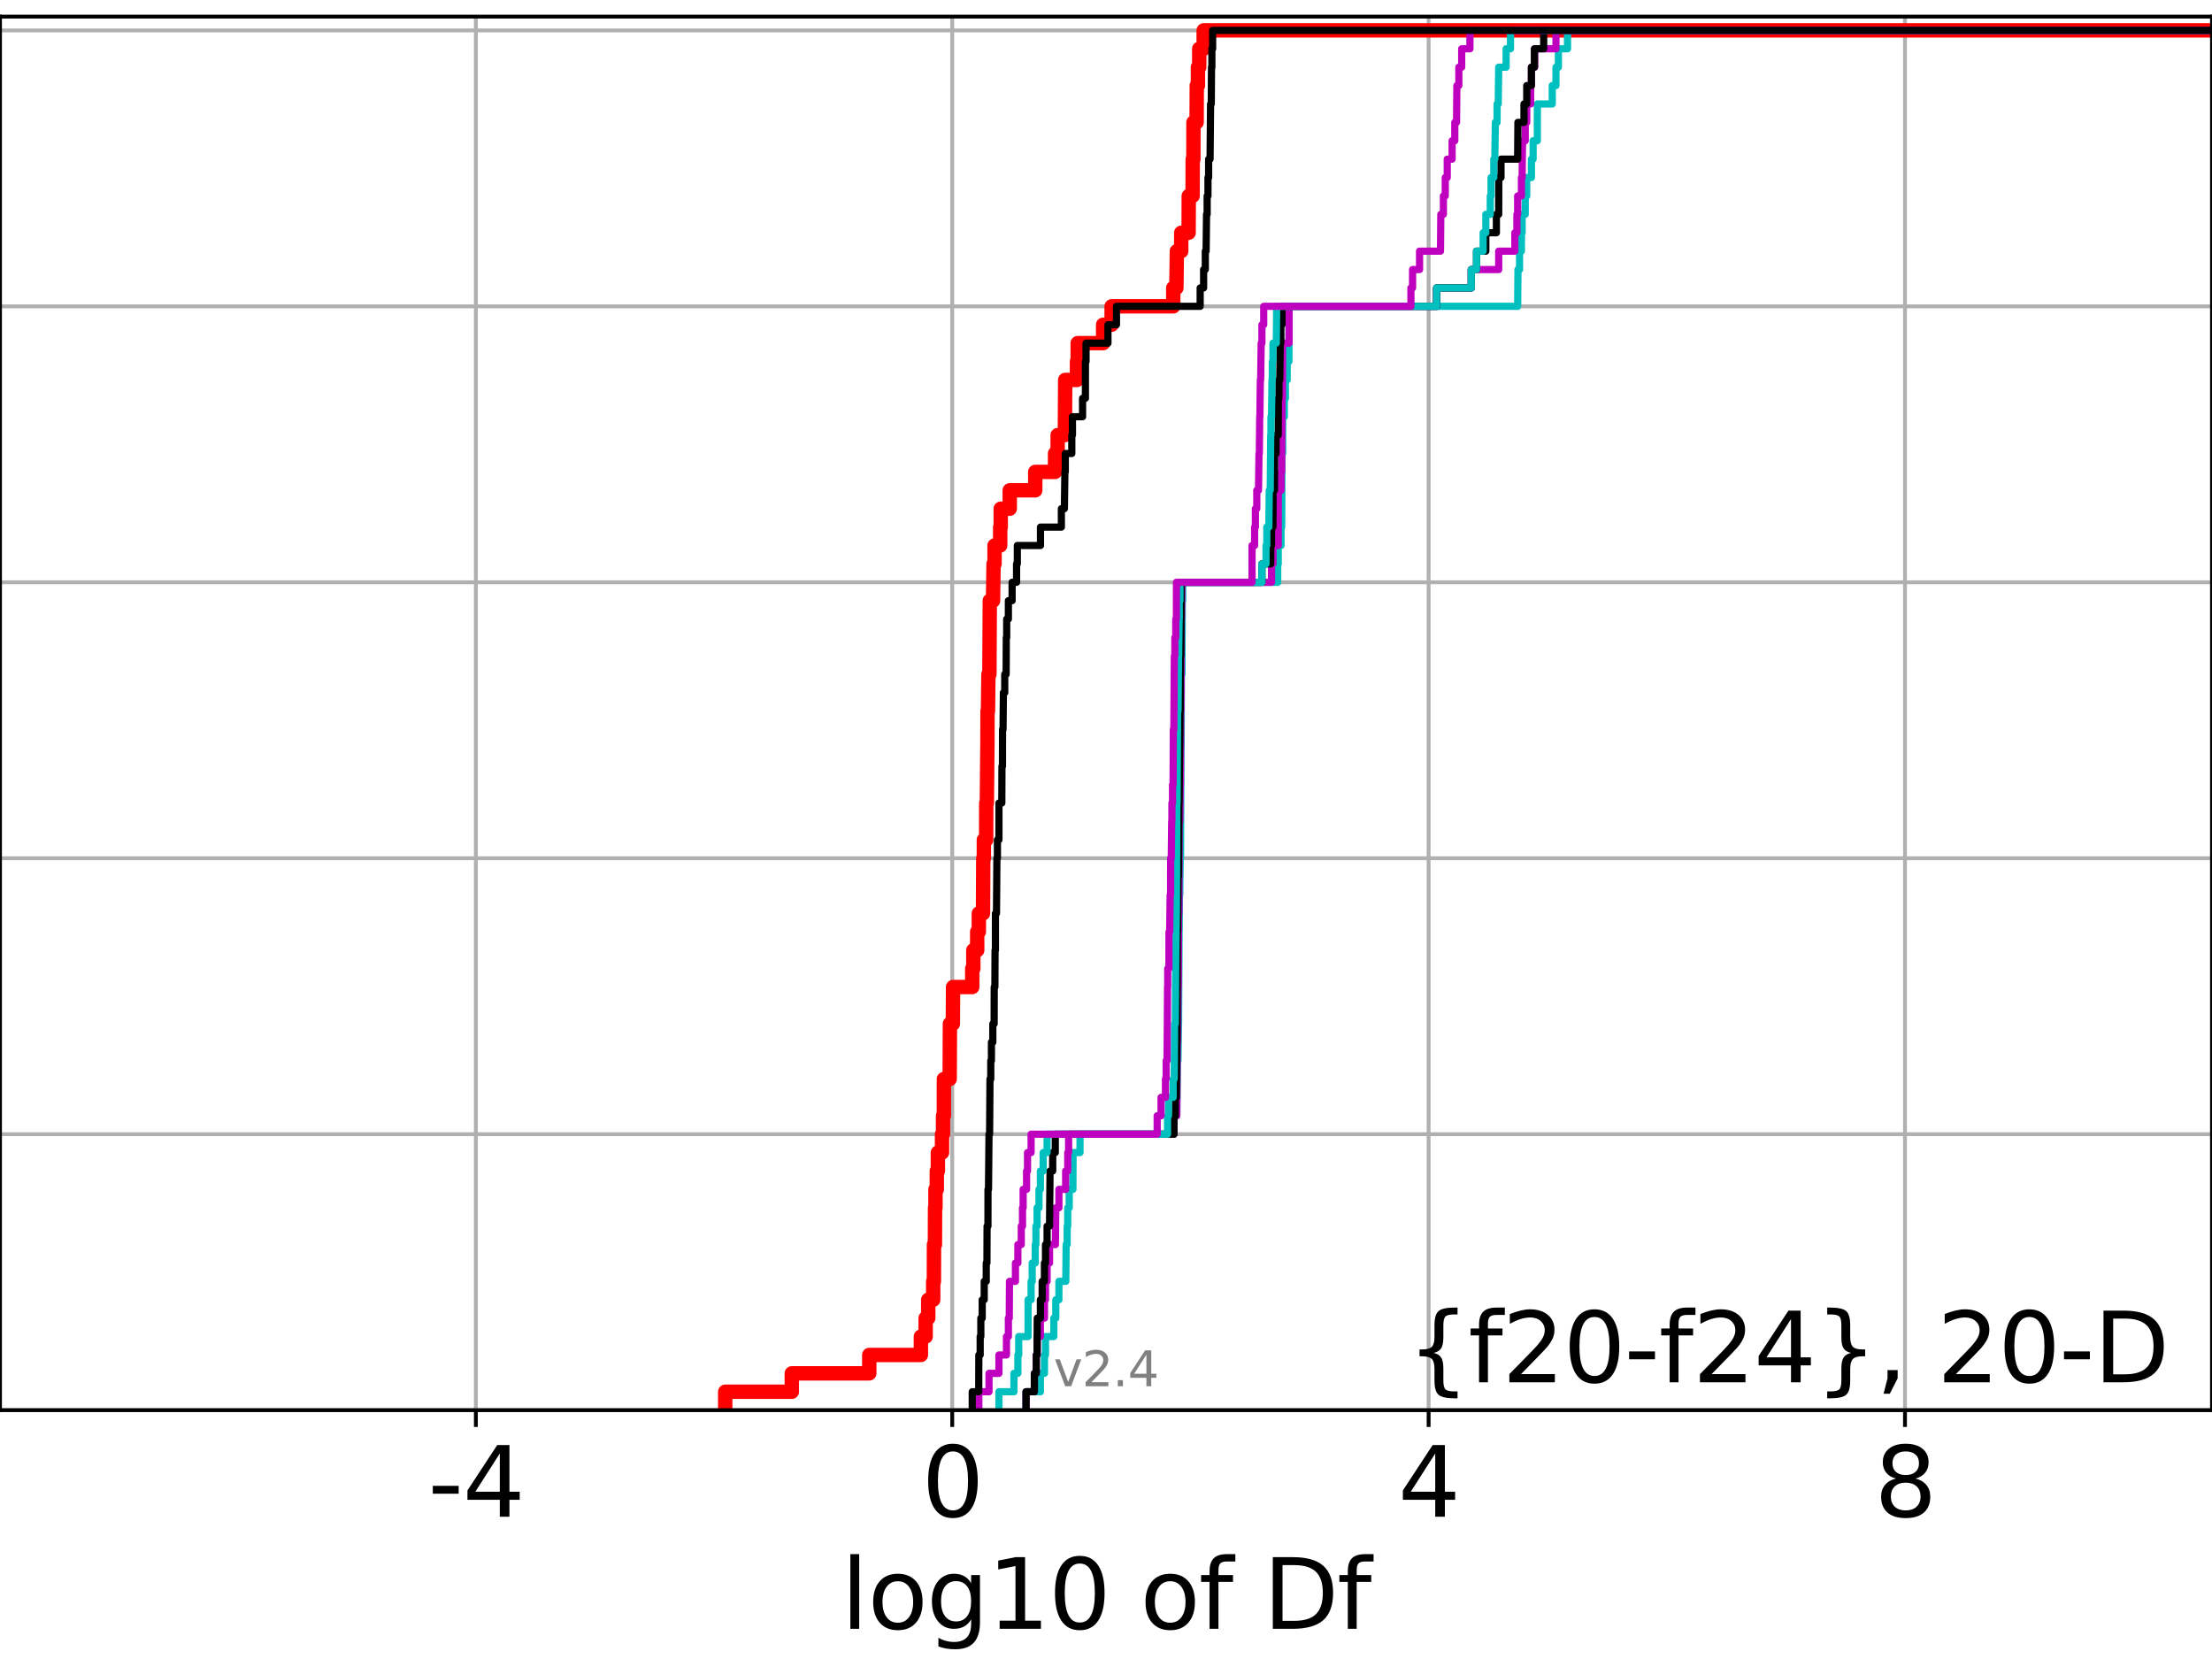 <?xml version="1.0" encoding="utf-8" standalone="no"?>
<!DOCTYPE svg PUBLIC "-//W3C//DTD SVG 1.1//EN"
  "http://www.w3.org/Graphics/SVG/1.1/DTD/svg11.dtd">
<svg height="345.6pt" version="1.1" viewBox="0 0 460.8 345.6" width="460.8pt" xmlns="http://www.w3.org/2000/svg" xmlns:xlink="http://www.w3.org/1999/xlink">
 <defs>
  <style type="text/css">*{stroke-linecap:butt;stroke-linejoin:round;}</style>
 </defs>
 <g id="figure_1">
  <g id="patch_1">
   <path d="M 0 345.6 
L 460.8 345.6 
L 460.8 0 
L 0 0 
z
" style="fill:#ffffff;"/>
  </g>
  <g id="axes_1">
   <g id="patch_2">
    <path d="M 0 293.76 
L 460.8 293.76 
L 460.8 3.456 
L 0 3.456 
z
" style="fill:#ffffff;"/>
   </g>
   <g id="matplotlib.axis_1">
    <g id="xtick_1">
     <g id="line2d_1">
      <path clip-path="url(#ped250168dc)" d="M 99.131 293.76 
L 99.131 3.456 
" style="fill:none;stroke:#b0b0b0;stroke-linecap:square;stroke-width:0.8;"/>
     </g>
     <g id="line2d_2">
      <defs>
       <path d="M 0 0 
L 0 3.5 
" id="m6b482fe10e" style="stroke:#000000;stroke-width:0.8;"/>
      </defs>
      <g>
       <use style="stroke:#000000;stroke-width:0.8;" x="99.131" xlink:href="#m6b482fe10e" y="293.76"/>
      </g>
     </g>
     <g id="text_1">
      <!-- -4 -->
      <g transform="translate(89.16 315.957)scale(0.2 -0.2)">
       <defs>
        <path d="M 313 2009 
L 1997 2009 
L 1997 1497 
L 313 1497 
L 313 2009 
z
" id="DejaVuSans-2d" transform="scale(0.016)"/>
        <path d="M 2419 4116 
L 825 1625 
L 2419 1625 
L 2419 4116 
z
M 2253 4666 
L 3047 4666 
L 3047 1625 
L 3713 1625 
L 3713 1100 
L 3047 1100 
L 3047 0 
L 2419 0 
L 2419 1100 
L 313 1100 
L 313 1709 
L 2253 4666 
z
" id="DejaVuSans-34" transform="scale(0.016)"/>
       </defs>
       <use xlink:href="#DejaVuSans-2d"/>
       <use x="36.084" xlink:href="#DejaVuSans-34"/>
      </g>
     </g>
    </g>
    <g id="xtick_2">
     <g id="line2d_3">
      <path clip-path="url(#ped250168dc)" d="M 198.368 293.76 
L 198.368 3.456 
" style="fill:none;stroke:#b0b0b0;stroke-linecap:square;stroke-width:0.8;"/>
     </g>
     <g id="line2d_4">
      <g>
       <use style="stroke:#000000;stroke-width:0.8;" x="198.368" xlink:href="#m6b482fe10e" y="293.76"/>
      </g>
     </g>
     <g id="text_2">
      <!-- 0 -->
      <g transform="translate(192.006 315.957)scale(0.2 -0.2)">
       <defs>
        <path d="M 2034 4250 
Q 1547 4250 1301 3770 
Q 1056 3291 1056 2328 
Q 1056 1369 1301 889 
Q 1547 409 2034 409 
Q 2525 409 2770 889 
Q 3016 1369 3016 2328 
Q 3016 3291 2770 3770 
Q 2525 4250 2034 4250 
z
M 2034 4750 
Q 2819 4750 3233 4129 
Q 3647 3509 3647 2328 
Q 3647 1150 3233 529 
Q 2819 -91 2034 -91 
Q 1250 -91 836 529 
Q 422 1150 422 2328 
Q 422 3509 836 4129 
Q 1250 4750 2034 4750 
z
" id="DejaVuSans-30" transform="scale(0.016)"/>
       </defs>
       <use xlink:href="#DejaVuSans-30"/>
      </g>
     </g>
    </g>
    <g id="xtick_3">
     <g id="line2d_5">
      <path clip-path="url(#ped250168dc)" d="M 297.606 293.76 
L 297.606 3.456 
" style="fill:none;stroke:#b0b0b0;stroke-linecap:square;stroke-width:0.8;"/>
     </g>
     <g id="line2d_6">
      <g>
       <use style="stroke:#000000;stroke-width:0.8;" x="297.606" xlink:href="#m6b482fe10e" y="293.76"/>
      </g>
     </g>
     <g id="text_3">
      <!-- 4 -->
      <g transform="translate(291.244 315.957)scale(0.2 -0.2)">
       <use xlink:href="#DejaVuSans-34"/>
      </g>
     </g>
    </g>
    <g id="xtick_4">
     <g id="line2d_7">
      <path clip-path="url(#ped250168dc)" d="M 396.844 293.76 
L 396.844 3.456 
" style="fill:none;stroke:#b0b0b0;stroke-linecap:square;stroke-width:0.8;"/>
     </g>
     <g id="line2d_8">
      <g>
       <use style="stroke:#000000;stroke-width:0.8;" x="396.844" xlink:href="#m6b482fe10e" y="293.76"/>
      </g>
     </g>
     <g id="text_4">
      <!-- 8 -->
      <g transform="translate(390.481 315.957)scale(0.2 -0.2)">
       <defs>
        <path d="M 2034 2216 
Q 1584 2216 1326 1975 
Q 1069 1734 1069 1313 
Q 1069 891 1326 650 
Q 1584 409 2034 409 
Q 2484 409 2743 651 
Q 3003 894 3003 1313 
Q 3003 1734 2745 1975 
Q 2488 2216 2034 2216 
z
M 1403 2484 
Q 997 2584 770 2862 
Q 544 3141 544 3541 
Q 544 4100 942 4425 
Q 1341 4750 2034 4750 
Q 2731 4750 3128 4425 
Q 3525 4100 3525 3541 
Q 3525 3141 3298 2862 
Q 3072 2584 2669 2484 
Q 3125 2378 3379 2068 
Q 3634 1759 3634 1313 
Q 3634 634 3220 271 
Q 2806 -91 2034 -91 
Q 1263 -91 848 271 
Q 434 634 434 1313 
Q 434 1759 690 2068 
Q 947 2378 1403 2484 
z
M 1172 3481 
Q 1172 3119 1398 2916 
Q 1625 2713 2034 2713 
Q 2441 2713 2670 2916 
Q 2900 3119 2900 3481 
Q 2900 3844 2670 4047 
Q 2441 4250 2034 4250 
Q 1625 4250 1398 4047 
Q 1172 3844 1172 3481 
z
" id="DejaVuSans-38" transform="scale(0.016)"/>
       </defs>
       <use xlink:href="#DejaVuSans-38"/>
      </g>
     </g>
    </g>
    <g id="text_5">
     <!-- log10 of Df -->
     <g transform="translate(175.214 339.313)scale(0.2 -0.2)">
      <defs>
       <path d="M 603 4863 
L 1178 4863 
L 1178 0 
L 603 0 
L 603 4863 
z
" id="DejaVuSans-6c" transform="scale(0.016)"/>
       <path d="M 1959 3097 
Q 1497 3097 1228 2736 
Q 959 2375 959 1747 
Q 959 1119 1226 758 
Q 1494 397 1959 397 
Q 2419 397 2687 759 
Q 2956 1122 2956 1747 
Q 2956 2369 2687 2733 
Q 2419 3097 1959 3097 
z
M 1959 3584 
Q 2709 3584 3137 3096 
Q 3566 2609 3566 1747 
Q 3566 888 3137 398 
Q 2709 -91 1959 -91 
Q 1206 -91 779 398 
Q 353 888 353 1747 
Q 353 2609 779 3096 
Q 1206 3584 1959 3584 
z
" id="DejaVuSans-6f" transform="scale(0.016)"/>
       <path d="M 2906 1791 
Q 2906 2416 2648 2759 
Q 2391 3103 1925 3103 
Q 1463 3103 1205 2759 
Q 947 2416 947 1791 
Q 947 1169 1205 825 
Q 1463 481 1925 481 
Q 2391 481 2648 825 
Q 2906 1169 2906 1791 
z
M 3481 434 
Q 3481 -459 3084 -895 
Q 2688 -1331 1869 -1331 
Q 1566 -1331 1297 -1286 
Q 1028 -1241 775 -1147 
L 775 -588 
Q 1028 -725 1275 -790 
Q 1522 -856 1778 -856 
Q 2344 -856 2625 -561 
Q 2906 -266 2906 331 
L 2906 616 
Q 2728 306 2450 153 
Q 2172 0 1784 0 
Q 1141 0 747 490 
Q 353 981 353 1791 
Q 353 2603 747 3093 
Q 1141 3584 1784 3584 
Q 2172 3584 2450 3431 
Q 2728 3278 2906 2969 
L 2906 3500 
L 3481 3500 
L 3481 434 
z
" id="DejaVuSans-67" transform="scale(0.016)"/>
       <path d="M 794 531 
L 1825 531 
L 1825 4091 
L 703 3866 
L 703 4441 
L 1819 4666 
L 2450 4666 
L 2450 531 
L 3481 531 
L 3481 0 
L 794 0 
L 794 531 
z
" id="DejaVuSans-31" transform="scale(0.016)"/>
       <path id="DejaVuSans-20" transform="scale(0.016)"/>
       <path d="M 2375 4863 
L 2375 4384 
L 1825 4384 
Q 1516 4384 1395 4259 
Q 1275 4134 1275 3809 
L 1275 3500 
L 2222 3500 
L 2222 3053 
L 1275 3053 
L 1275 0 
L 697 0 
L 697 3053 
L 147 3053 
L 147 3500 
L 697 3500 
L 697 3744 
Q 697 4328 969 4595 
Q 1241 4863 1831 4863 
L 2375 4863 
z
" id="DejaVuSans-66" transform="scale(0.016)"/>
       <path d="M 1259 4147 
L 1259 519 
L 2022 519 
Q 2988 519 3436 956 
Q 3884 1394 3884 2338 
Q 3884 3275 3436 3711 
Q 2988 4147 2022 4147 
L 1259 4147 
z
M 628 4666 
L 1925 4666 
Q 3281 4666 3915 4102 
Q 4550 3538 4550 2338 
Q 4550 1131 3912 565 
Q 3275 0 1925 0 
L 628 0 
L 628 4666 
z
" id="DejaVuSans-44" transform="scale(0.016)"/>
      </defs>
      <use xlink:href="#DejaVuSans-6c"/>
      <use x="27.783" xlink:href="#DejaVuSans-6f"/>
      <use x="88.965" xlink:href="#DejaVuSans-67"/>
      <use x="152.441" xlink:href="#DejaVuSans-31"/>
      <use x="216.064" xlink:href="#DejaVuSans-30"/>
      <use x="279.688" xlink:href="#DejaVuSans-20"/>
      <use x="311.475" xlink:href="#DejaVuSans-6f"/>
      <use x="372.656" xlink:href="#DejaVuSans-66"/>
      <use x="407.861" xlink:href="#DejaVuSans-20"/>
      <use x="439.648" xlink:href="#DejaVuSans-44"/>
      <use x="516.65" xlink:href="#DejaVuSans-66"/>
     </g>
    </g>
   </g>
   <g id="matplotlib.axis_2">
    <g id="ytick_1">
     <g id="line2d_9">
      <path clip-path="url(#ped250168dc)" d="M 0 293.76 
L 460.8 293.76 
" style="fill:none;stroke:#b0b0b0;stroke-linecap:square;stroke-width:0.8;"/>
     </g>
     <g id="line2d_10">
      <defs>
       <path d="M 0 0 
L -3.5 0 
" id="m63cbf642b9" style="stroke:#000000;stroke-width:0.8;"/>
      </defs>
      <g>
       <use style="stroke:#000000;stroke-width:0.8;" x="0" xlink:href="#m63cbf642b9" y="293.76"/>
      </g>
     </g>
    </g>
    <g id="ytick_2">
     <g id="line2d_11">
      <path clip-path="url(#ped250168dc)" d="M 0 236.274 
L 460.8 236.274 
" style="fill:none;stroke:#b0b0b0;stroke-linecap:square;stroke-width:0.8;"/>
     </g>
     <g id="line2d_12">
      <g>
       <use style="stroke:#000000;stroke-width:0.8;" x="0" xlink:href="#m63cbf642b9" y="236.274"/>
      </g>
     </g>
    </g>
    <g id="ytick_3">
     <g id="line2d_13">
      <path clip-path="url(#ped250168dc)" d="M 0 178.788 
L 460.8 178.788 
" style="fill:none;stroke:#b0b0b0;stroke-linecap:square;stroke-width:0.8;"/>
     </g>
     <g id="line2d_14">
      <g>
       <use style="stroke:#000000;stroke-width:0.8;" x="0" xlink:href="#m63cbf642b9" y="178.788"/>
      </g>
     </g>
    </g>
    <g id="ytick_4">
     <g id="line2d_15">
      <path clip-path="url(#ped250168dc)" d="M 0 121.302 
L 460.8 121.302 
" style="fill:none;stroke:#b0b0b0;stroke-linecap:square;stroke-width:0.8;"/>
     </g>
     <g id="line2d_16">
      <g>
       <use style="stroke:#000000;stroke-width:0.8;" x="0" xlink:href="#m63cbf642b9" y="121.302"/>
      </g>
     </g>
    </g>
    <g id="ytick_5">
     <g id="line2d_17">
      <path clip-path="url(#ped250168dc)" d="M 0 63.816 
L 460.8 63.816 
" style="fill:none;stroke:#b0b0b0;stroke-linecap:square;stroke-width:0.8;"/>
     </g>
     <g id="line2d_18">
      <g>
       <use style="stroke:#000000;stroke-width:0.8;" x="0" xlink:href="#m63cbf642b9" y="63.816"/>
      </g>
     </g>
    </g>
    <g id="ytick_6">
     <g id="line2d_19">
      <path clip-path="url(#ped250168dc)" d="M 0 6.33 
L 460.8 6.33 
" style="fill:none;stroke:#b0b0b0;stroke-linecap:square;stroke-width:0.8;"/>
     </g>
     <g id="line2d_20">
      <g>
       <use style="stroke:#000000;stroke-width:0.8;" x="0" xlink:href="#m63cbf642b9" y="6.33"/>
      </g>
     </g>
    </g>
   </g>
   <g id="line2d_21">
    <path clip-path="url(#ped250168dc)" d="M 151.076 293.76 
L 151.076 289.928 
L 164.948 289.928 
L 164.948 286.095 
L 181.086 286.095 
L 181.086 282.263 
L 191.839 282.263 
L 191.839 278.43 
L 192.828 278.43 
L 192.828 274.598 
L 193.366 274.598 
L 193.366 270.766 
L 194.403 270.766 
L 194.403 266.933 
L 194.548 266.933 
L 194.565 259.268 
L 194.762 259.268 
L 194.785 251.604 
L 194.877 251.604 
L 194.877 247.771 
L 195.154 247.771 
L 195.154 243.939 
L 195.374 243.939 
L 195.374 240.106 
L 196.242 240.106 
L 196.242 236.274 
L 196.453 236.274 
L 196.453 232.442 
L 196.629 232.442 
L 196.634 224.777 
L 197.835 224.777 
L 197.885 213.28 
L 198.499 213.28 
L 198.543 205.615 
L 202.535 205.615 
L 202.535 201.782 
L 202.761 201.782 
L 202.761 197.95 
L 203.57 197.95 
L 203.57 194.118 
L 203.909 194.118 
L 203.909 190.285 
L 204.776 190.285 
L 204.834 178.788 
L 204.955 178.788 
L 204.955 174.956 
L 205.438 174.956 
L 205.454 167.291 
L 205.579 167.291 
L 205.687 155.794 
L 205.696 155.794 
L 205.721 148.129 
L 205.815 148.129 
L 205.906 140.464 
L 206.11 140.464 
L 206.194 125.135 
L 206.867 125.135 
L 206.977 117.47 
L 207.185 117.47 
L 207.185 113.637 
L 208.359 113.637 
L 208.359 109.805 
L 208.471 109.805 
L 208.471 105.973 
L 210.346 105.973 
L 210.346 102.14 
L 215.66 102.14 
L 215.66 98.308 
L 219.789 98.308 
L 219.789 94.475 
L 220.329 94.475 
L 220.329 90.643 
L 221.829 90.643 
L 221.903 79.146 
L 224.354 79.146 
L 224.354 75.313 
L 224.505 75.313 
L 224.505 71.481 
L 229.804 71.481 
L 229.804 67.649 
L 231.573 67.649 
L 231.573 63.816 
L 244.409 63.816 
L 244.409 59.984 
L 245.062 59.984 
L 245.165 52.319 
L 246.073 52.319 
L 246.073 48.487 
L 247.61 48.487 
L 247.638 40.822 
L 248.438 40.822 
L 248.468 33.157 
L 248.603 33.157 
L 248.618 25.492 
L 249.28 25.492 
L 249.309 17.827 
L 249.552 17.827 
L 249.552 13.995 
L 249.823 13.995 
L 249.823 10.163 
L 250.751 10.163 
L 250.751 6.33 
L 250.751 6.33 
L 460.8 6.33 
L 460.8 6.33 
" style="fill:none;stroke:#ff0000;stroke-linecap:square;stroke-width:3;"/>
   </g>
   <g id="line2d_22">
    <path clip-path="url(#ped250168dc)" d="M 213.745 293.76 
L 213.745 289.928 
L 216.734 289.928 
L 216.734 286.095 
L 217.577 286.095 
L 217.577 282.263 
L 217.796 282.263 
L 217.796 278.43 
L 219.53 278.43 
L 219.53 274.598 
L 219.939 274.598 
L 219.939 270.766 
L 220.589 270.766 
L 220.589 266.933 
L 222.026 266.933 
L 222.099 259.268 
L 222.309 259.268 
L 222.309 255.436 
L 222.429 255.436 
L 222.429 251.604 
L 222.738 251.604 
L 222.738 247.771 
L 223.511 247.771 
L 223.536 240.106 
L 224.988 240.106 
L 224.988 236.274 
L 244.554 236.274 
L 244.554 232.442 
L 245.15 232.442 
L 245.256 220.944 
L 245.395 220.944 
L 245.498 213.28 
L 245.52 213.28 
L 245.627 194.118 
L 245.642 194.118 
L 245.702 186.453 
L 245.76 186.453 
L 245.864 178.788 
L 245.928 178.788 
L 246.021 155.794 
L 246.046 155.794 
L 246.113 140.464 
L 246.23 140.464 
L 246.289 125.135 
L 246.38 125.135 
L 246.38 121.302 
L 266.169 121.302 
L 266.169 117.47 
L 266.284 117.47 
L 266.284 113.637 
L 266.864 113.637 
L 266.864 109.805 
L 266.997 109.805 
L 267.064 94.475 
L 267.202 94.475 
L 267.204 86.811 
L 267.547 86.811 
L 267.547 82.978 
L 267.769 82.978 
L 267.769 79.146 
L 268.148 79.146 
L 268.148 75.313 
L 268.507 75.313 
L 268.539 63.816 
L 316.154 63.816 
L 316.222 56.151 
L 316.551 56.151 
L 316.551 52.319 
L 316.939 52.319 
L 316.939 48.487 
L 317.089 48.487 
L 317.089 44.654 
L 317.73 44.654 
L 317.73 40.822 
L 318.048 40.822 
L 318.048 36.989 
L 319.022 36.989 
L 319.022 33.157 
L 319.376 33.157 
L 319.376 29.325 
L 320.25 29.325 
L 320.262 21.66 
L 323.365 21.66 
L 323.365 17.827 
L 324.135 17.827 
L 324.135 13.995 
L 324.643 13.995 
L 324.643 10.163 
L 326.541 10.163 
L 326.541 6.33 
L 326.541 6.33 
L 460.8 6.33 
L 460.8 6.33 
" style="fill:none;stroke:#00bfbf;stroke-linecap:square;stroke-width:1.5;"/>
   </g>
   <g id="line2d_23">
    <path clip-path="url(#ped250168dc)" d="M 213.745 293.76 
L 213.745 289.928 
L 215.478 289.928 
L 215.478 286.095 
L 215.878 286.095 
L 215.878 282.263 
L 216.078 282.263 
L 216.078 278.43 
L 216.734 278.43 
L 216.734 274.598 
L 217.577 274.598 
L 217.577 270.766 
L 217.796 270.766 
L 217.796 266.933 
L 218.129 266.933 
L 218.129 263.101 
L 218.634 263.101 
L 218.634 259.268 
L 219.859 259.268 
L 219.939 251.604 
L 220.589 251.604 
L 220.589 247.771 
L 221.995 247.771 
L 221.995 243.939 
L 222.429 243.939 
L 222.429 240.106 
L 222.608 240.106 
L 222.608 236.274 
L 244.554 236.274 
L 244.554 232.442 
L 245.145 232.442 
L 245.256 217.112 
L 245.32 217.112 
L 245.416 205.615 
L 245.457 205.615 
L 245.52 190.285 
L 245.584 190.285 
L 245.645 171.123 
L 245.771 171.123 
L 245.864 163.459 
L 245.899 163.459 
L 245.956 148.129 
L 246.011 148.129 
L 246.087 128.967 
L 246.136 128.967 
L 246.23 121.302 
L 264.88 121.302 
L 264.88 117.47 
L 265.195 117.47 
L 265.195 113.637 
L 266.277 113.637 
L 266.303 102.14 
L 266.864 102.14 
L 266.864 98.308 
L 266.997 98.308 
L 267.064 82.978 
L 267.153 82.978 
L 267.204 71.481 
L 268.538 71.481 
L 268.539 63.816 
L 299.266 63.816 
L 299.266 59.984 
L 306.49 59.984 
L 306.49 56.151 
L 312.207 56.151 
L 312.207 52.319 
L 315.57 52.319 
L 315.57 48.487 
L 315.998 48.487 
L 315.998 44.654 
L 316.154 44.654 
L 316.154 40.822 
L 316.939 40.822 
L 316.939 36.989 
L 317.089 36.989 
L 317.176 29.325 
L 317.73 29.325 
L 317.73 25.492 
L 318.048 25.492 
L 318.048 21.66 
L 318.864 21.66 
L 318.864 17.827 
L 319.022 17.827 
L 319.022 13.995 
L 319.7 13.995 
L 319.7 10.163 
L 324.135 10.163 
L 324.135 6.33 
L 324.135 6.33 
L 460.8 6.33 
L 460.8 6.33 
" style="fill:none;stroke:#bf00bf;stroke-linecap:square;stroke-width:1.5;"/>
   </g>
   <g id="line2d_24">
    <path clip-path="url(#ped250168dc)" d="M 213.745 293.76 
L 213.745 289.928 
L 215.478 289.928 
L 215.478 286.095 
L 215.878 286.095 
L 215.878 282.263 
L 216.042 282.263 
L 216.078 274.598 
L 216.734 274.598 
L 216.734 270.766 
L 217.102 270.766 
L 217.102 266.933 
L 217.577 266.933 
L 217.577 263.101 
L 217.796 263.101 
L 217.796 259.268 
L 218.129 259.268 
L 218.129 255.436 
L 218.634 255.436 
L 218.745 243.939 
L 219.299 243.939 
L 219.299 240.106 
L 219.836 240.106 
L 219.836 236.274 
L 244.554 236.274 
L 244.554 232.442 
L 244.844 232.442 
L 244.844 228.609 
L 245.063 228.609 
L 245.16 217.112 
L 245.185 217.112 
L 245.258 194.118 
L 245.32 194.118 
L 245.416 182.621 
L 245.502 182.621 
L 245.584 167.291 
L 245.627 167.291 
L 245.735 155.794 
L 245.748 155.794 
L 245.823 148.129 
L 245.862 148.129 
L 245.899 136.632 
L 245.99 136.632 
L 246.07 121.302 
L 262.88 121.302 
L 262.88 117.47 
L 264.714 117.47 
L 264.714 113.637 
L 264.88 113.637 
L 264.88 109.805 
L 265.184 109.805 
L 265.195 102.14 
L 265.491 102.14 
L 265.52 94.475 
L 265.829 94.475 
L 265.829 90.643 
L 266.277 90.643 
L 266.303 82.978 
L 266.425 82.978 
L 266.425 79.146 
L 266.596 79.146 
L 266.701 71.481 
L 266.828 71.481 
L 266.828 67.649 
L 267.064 67.649 
L 267.064 63.816 
L 299.266 63.816 
L 299.266 59.984 
L 306.49 59.984 
L 306.49 56.151 
L 307.59 56.151 
L 307.59 52.319 
L 309.527 52.319 
L 309.527 48.487 
L 311.726 48.487 
L 311.726 44.654 
L 312.207 44.654 
L 312.221 36.989 
L 312.686 36.989 
L 312.686 33.157 
L 316.154 33.157 
L 316.21 25.492 
L 317.473 25.492 
L 317.473 21.66 
L 318.048 21.66 
L 318.048 17.827 
L 319.022 17.827 
L 319.022 13.995 
L 319.649 13.995 
L 319.649 10.163 
L 321.578 10.163 
L 321.578 6.33 
L 321.578 6.33 
L 460.8 6.33 
L 460.8 6.33 
" style="fill:none;stroke:#000000;stroke-linecap:square;stroke-width:1.5;"/>
   </g>
   <g id="line2d_25">
    <path clip-path="url(#ped250168dc)" d="M 208.097 293.76 
L 208.097 289.928 
L 211.22 289.928 
L 211.22 286.095 
L 212.042 286.095 
L 212.042 282.263 
L 212.216 282.263 
L 212.216 278.43 
L 214.161 278.43 
L 214.174 270.766 
L 214.797 270.766 
L 214.797 266.933 
L 215.029 266.933 
L 215.029 263.101 
L 215.663 263.101 
L 215.663 259.268 
L 215.802 259.268 
L 215.802 255.436 
L 216.042 255.436 
L 216.042 251.604 
L 216.443 251.604 
L 216.443 247.771 
L 216.734 247.771 
L 216.734 243.939 
L 217.314 243.939 
L 217.314 240.106 
L 218.129 240.106 
L 218.129 236.274 
L 243.22 236.274 
L 243.22 232.442 
L 243.423 232.442 
L 243.423 228.609 
L 244.384 228.609 
L 244.384 224.777 
L 244.61 224.777 
L 244.687 213.28 
L 244.836 213.28 
L 244.944 197.95 
L 244.952 197.95 
L 245.055 190.285 
L 245.063 190.285 
L 245.16 167.291 
L 245.209 167.291 
L 245.32 148.129 
L 245.409 148.129 
L 245.517 136.632 
L 245.533 136.632 
L 245.631 128.967 
L 245.658 128.967 
L 245.658 125.135 
L 245.807 125.135 
L 245.807 121.302 
L 262.88 121.302 
L 262.88 117.47 
L 263.738 117.47 
L 263.738 113.637 
L 263.897 113.637 
L 263.897 109.805 
L 264.328 109.805 
L 264.404 102.14 
L 264.611 102.14 
L 264.714 90.643 
L 264.763 90.643 
L 264.763 86.811 
L 264.88 86.811 
L 264.977 79.146 
L 265.045 79.146 
L 265.045 75.313 
L 265.184 75.313 
L 265.184 71.481 
L 265.88 71.481 
L 265.953 63.816 
L 299.266 63.816 
L 299.266 59.984 
L 306.49 59.984 
L 306.49 56.151 
L 307.59 56.151 
L 307.59 52.319 
L 308.966 52.319 
L 308.966 48.487 
L 309.527 48.487 
L 309.527 44.654 
L 310.45 44.654 
L 310.45 40.822 
L 310.614 40.822 
L 310.614 36.989 
L 311.185 36.989 
L 311.185 33.157 
L 311.399 33.157 
L 311.508 25.492 
L 311.869 25.492 
L 311.869 21.66 
L 312.108 21.66 
L 312.207 13.995 
L 313.755 13.995 
L 313.755 10.163 
L 314.662 10.163 
L 314.662 6.33 
L 314.662 6.33 
L 460.8 6.33 
L 460.8 6.33 
" style="fill:none;stroke:#00bfbf;stroke-linecap:square;stroke-width:1.5;"/>
   </g>
   <g id="line2d_26">
    <path clip-path="url(#ped250168dc)" d="M 203.909 293.76 
L 203.909 289.928 
L 206.029 289.928 
L 206.029 286.095 
L 208.097 286.095 
L 208.097 282.263 
L 209.664 282.263 
L 209.664 278.43 
L 210.065 278.43 
L 210.065 274.598 
L 210.248 274.598 
L 210.297 266.933 
L 211.534 266.933 
L 211.534 263.101 
L 212.042 263.101 
L 212.042 259.268 
L 212.752 259.268 
L 212.752 255.436 
L 213.007 255.436 
L 213.007 251.604 
L 213.138 251.604 
L 213.138 247.771 
L 213.853 247.771 
L 213.853 243.939 
L 214.052 243.939 
L 214.052 240.106 
L 214.797 240.106 
L 214.797 236.274 
L 241.06 236.274 
L 241.06 232.442 
L 241.867 232.442 
L 241.867 228.609 
L 242.787 228.609 
L 242.787 224.777 
L 242.937 224.777 
L 242.937 220.944 
L 243.121 220.944 
L 243.221 205.615 
L 243.256 205.615 
L 243.256 201.782 
L 243.508 201.782 
L 243.519 194.118 
L 243.667 194.118 
L 243.766 186.453 
L 243.855 186.453 
L 243.866 178.788 
L 243.994 178.788 
L 244.083 171.123 
L 244.131 171.123 
L 244.131 167.291 
L 244.256 167.291 
L 244.256 163.459 
L 244.372 163.459 
L 244.43 151.961 
L 244.531 151.961 
L 244.634 136.632 
L 244.744 136.632 
L 244.744 132.799 
L 244.934 132.799 
L 244.934 128.967 
L 245.063 128.967 
L 245.081 121.302 
L 260.822 121.302 
L 260.826 113.637 
L 261.359 113.637 
L 261.359 109.805 
L 261.523 109.805 
L 261.523 105.973 
L 261.812 105.973 
L 261.812 102.14 
L 262.168 102.14 
L 262.272 94.475 
L 262.338 94.475 
L 262.423 86.811 
L 262.459 86.811 
L 262.551 79.146 
L 262.619 79.146 
L 262.725 71.481 
L 262.883 71.481 
L 262.883 67.649 
L 263.256 67.649 
L 263.256 63.816 
L 293.922 63.816 
L 293.922 59.984 
L 294.263 59.984 
L 294.263 56.151 
L 295.719 56.151 
L 295.719 52.319 
L 300.08 52.319 
L 300.151 44.654 
L 300.684 44.654 
L 300.684 40.822 
L 301.073 40.822 
L 301.073 36.989 
L 301.487 36.989 
L 301.487 33.157 
L 302.503 33.157 
L 302.503 29.325 
L 303.062 29.325 
L 303.062 25.492 
L 303.424 25.492 
L 303.492 17.827 
L 303.905 17.827 
L 303.905 13.995 
L 304.497 13.995 
L 304.497 10.163 
L 306.214 10.163 
L 306.214 6.33 
L 306.214 6.33 
L 460.8 6.33 
L 460.8 6.33 
" style="fill:none;stroke:#bf00bf;stroke-linecap:square;stroke-width:1.5;"/>
   </g>
   <g id="line2d_27">
    <path clip-path="url(#ped250168dc)" d="M 202.535 293.76 
L 202.535 289.928 
L 203.884 289.928 
L 203.909 282.263 
L 204.189 282.263 
L 204.189 278.43 
L 204.326 278.43 
L 204.326 274.598 
L 204.613 274.598 
L 204.613 270.766 
L 205.03 270.766 
L 205.03 266.933 
L 205.454 266.933 
L 205.454 263.101 
L 205.597 263.101 
L 205.626 255.436 
L 205.807 255.436 
L 205.818 247.771 
L 205.922 247.771 
L 206.029 236.274 
L 206.152 236.274 
L 206.233 224.777 
L 206.398 224.777 
L 206.398 220.944 
L 206.533 220.944 
L 206.533 217.112 
L 206.822 217.112 
L 206.822 213.28 
L 207.1 213.28 
L 207.115 205.615 
L 207.251 205.615 
L 207.289 197.95 
L 207.363 197.95 
L 207.368 190.285 
L 207.585 190.285 
L 207.674 178.788 
L 207.78 178.788 
L 207.78 174.956 
L 208.097 174.956 
L 208.097 167.291 
L 208.695 167.291 
L 208.726 159.626 
L 208.83 159.626 
L 208.845 151.961 
L 208.951 151.961 
L 209.026 144.297 
L 209.307 144.297 
L 209.307 140.464 
L 209.597 140.464 
L 209.631 132.799 
L 209.712 132.799 
L 209.712 128.967 
L 210.065 128.967 
L 210.065 125.135 
L 210.842 125.135 
L 210.842 121.302 
L 211.768 121.302 
L 211.768 117.47 
L 211.927 117.47 
L 211.927 113.637 
L 216.751 113.637 
L 216.751 109.805 
L 221.102 109.805 
L 221.102 105.973 
L 221.734 105.973 
L 221.835 98.308 
L 221.92 98.308 
L 221.92 94.475 
L 223.276 94.475 
L 223.276 90.643 
L 223.41 90.643 
L 223.41 86.811 
L 225.52 86.811 
L 225.52 82.978 
L 226.107 82.978 
L 226.114 75.313 
L 226.244 75.313 
L 226.244 71.481 
L 230.807 71.481 
L 230.807 67.649 
L 232.582 67.649 
L 232.582 63.816 
L 250.016 63.816 
L 250.016 59.984 
L 250.736 59.984 
L 250.736 56.151 
L 251.088 56.151 
L 251.088 52.319 
L 251.255 52.319 
L 251.346 44.654 
L 251.471 44.654 
L 251.471 40.822 
L 251.642 40.822 
L 251.642 36.989 
L 251.778 36.989 
L 251.778 33.157 
L 252.079 33.157 
L 252.185 21.66 
L 252.333 21.66 
L 252.379 13.995 
L 252.458 13.995 
L 252.458 10.163 
L 252.612 10.163 
L 252.612 6.33 
L 252.612 6.33 
L 460.8 6.33 
L 460.8 6.33 
" style="fill:none;stroke:#000000;stroke-linecap:square;stroke-width:1.5;"/>
   </g>
   <g id="patch_3">
    <path d="M 0 293.76 
L 0 3.456 
" style="fill:none;stroke:#000000;stroke-linecap:square;stroke-linejoin:miter;stroke-width:0.8;"/>
   </g>
   <g id="patch_4">
    <path d="M 460.8 293.76 
L 460.8 3.456 
" style="fill:none;stroke:#000000;stroke-linecap:square;stroke-linejoin:miter;stroke-width:0.8;"/>
   </g>
   <g id="patch_5">
    <path d="M 0 293.76 
L 460.8 293.76 
" style="fill:none;stroke:#000000;stroke-linecap:square;stroke-linejoin:miter;stroke-width:0.8;"/>
   </g>
   <g id="patch_6">
    <path d="M 0 3.456 
L 460.8 3.456 
" style="fill:none;stroke:#000000;stroke-linecap:square;stroke-linejoin:miter;stroke-width:0.8;"/>
   </g>
   <g id="text_6">
    <!-- {f20-f24}, 20-D -->
    <g transform="translate(293.159 287.954)scale(0.2 -0.2)">
     <defs>
      <path d="M 3272 -594 
L 3272 -1044 
L 3078 -1044 
Q 2300 -1044 2036 -812 
Q 1772 -581 1772 109 
L 1772 856 
Q 1772 1328 1603 1509 
Q 1434 1691 991 1691 
L 800 1691 
L 800 2138 
L 991 2138 
Q 1438 2138 1605 2317 
Q 1772 2497 1772 2963 
L 1772 3713 
Q 1772 4403 2036 4633 
Q 2300 4863 3078 4863 
L 3272 4863 
L 3272 4416 
L 3059 4416 
Q 2619 4416 2484 4278 
Q 2350 4141 2350 3700 
L 2350 2925 
Q 2350 2434 2208 2212 
Q 2066 1991 1722 1913 
Q 2069 1828 2209 1606 
Q 2350 1384 2350 897 
L 2350 122 
Q 2350 -319 2484 -456 
Q 2619 -594 3059 -594 
L 3272 -594 
z
" id="DejaVuSans-7b" transform="scale(0.016)"/>
      <path d="M 1228 531 
L 3431 531 
L 3431 0 
L 469 0 
L 469 531 
Q 828 903 1448 1529 
Q 2069 2156 2228 2338 
Q 2531 2678 2651 2914 
Q 2772 3150 2772 3378 
Q 2772 3750 2511 3984 
Q 2250 4219 1831 4219 
Q 1534 4219 1204 4116 
Q 875 4013 500 3803 
L 500 4441 
Q 881 4594 1212 4672 
Q 1544 4750 1819 4750 
Q 2544 4750 2975 4387 
Q 3406 4025 3406 3419 
Q 3406 3131 3298 2873 
Q 3191 2616 2906 2266 
Q 2828 2175 2409 1742 
Q 1991 1309 1228 531 
z
" id="DejaVuSans-32" transform="scale(0.016)"/>
      <path d="M 800 -594 
L 1019 -594 
Q 1456 -594 1589 -459 
Q 1722 -325 1722 122 
L 1722 897 
Q 1722 1384 1862 1606 
Q 2003 1828 2350 1913 
Q 2003 1991 1862 2212 
Q 1722 2434 1722 2925 
L 1722 3700 
Q 1722 4144 1589 4280 
Q 1456 4416 1019 4416 
L 800 4416 
L 800 4863 
L 997 4863 
Q 1775 4863 2036 4633 
Q 2297 4403 2297 3713 
L 2297 2963 
Q 2297 2497 2465 2317 
Q 2634 2138 3078 2138 
L 3272 2138 
L 3272 1691 
L 3078 1691 
Q 2634 1691 2465 1509 
Q 2297 1328 2297 856 
L 2297 109 
Q 2297 -581 2036 -812 
Q 1775 -1044 997 -1044 
L 800 -1044 
L 800 -594 
z
" id="DejaVuSans-7d" transform="scale(0.016)"/>
      <path d="M 750 794 
L 1409 794 
L 1409 256 
L 897 -744 
L 494 -744 
L 750 256 
L 750 794 
z
" id="DejaVuSans-2c" transform="scale(0.016)"/>
     </defs>
     <use xlink:href="#DejaVuSans-7b"/>
     <use x="63.623" xlink:href="#DejaVuSans-66"/>
     <use x="98.828" xlink:href="#DejaVuSans-32"/>
     <use x="162.451" xlink:href="#DejaVuSans-30"/>
     <use x="226.074" xlink:href="#DejaVuSans-2d"/>
     <use x="262.158" xlink:href="#DejaVuSans-66"/>
     <use x="297.363" xlink:href="#DejaVuSans-32"/>
     <use x="360.986" xlink:href="#DejaVuSans-34"/>
     <use x="424.609" xlink:href="#DejaVuSans-7d"/>
     <use x="488.232" xlink:href="#DejaVuSans-2c"/>
     <use x="520.02" xlink:href="#DejaVuSans-20"/>
     <use x="551.807" xlink:href="#DejaVuSans-32"/>
     <use x="615.43" xlink:href="#DejaVuSans-30"/>
     <use x="679.053" xlink:href="#DejaVuSans-2d"/>
     <use x="715.137" xlink:href="#DejaVuSans-44"/>
    </g>
   </g>
   <g id="text_7">
    <!-- v2.4 -->
    <g style="fill:#808080;" transform="translate(219.489 288.777)scale(0.1 -0.1)">
     <defs>
      <path d="M 191 3500 
L 800 3500 
L 1894 563 
L 2988 3500 
L 3597 3500 
L 2284 0 
L 1503 0 
L 191 3500 
z
" id="DejaVuSans-76" transform="scale(0.016)"/>
      <path d="M 684 794 
L 1344 794 
L 1344 0 
L 684 0 
L 684 794 
z
" id="DejaVuSans-2e" transform="scale(0.016)"/>
     </defs>
     <use xlink:href="#DejaVuSans-76"/>
     <use x="59.18" xlink:href="#DejaVuSans-32"/>
     <use x="122.803" xlink:href="#DejaVuSans-2e"/>
     <use x="154.59" xlink:href="#DejaVuSans-34"/>
    </g>
   </g>
  </g>
 </g>
 <defs>
  <clipPath id="ped250168dc">
   <rect height="290.304" width="460.8" x="0" y="3.456"/>
  </clipPath>
 </defs>
</svg>
